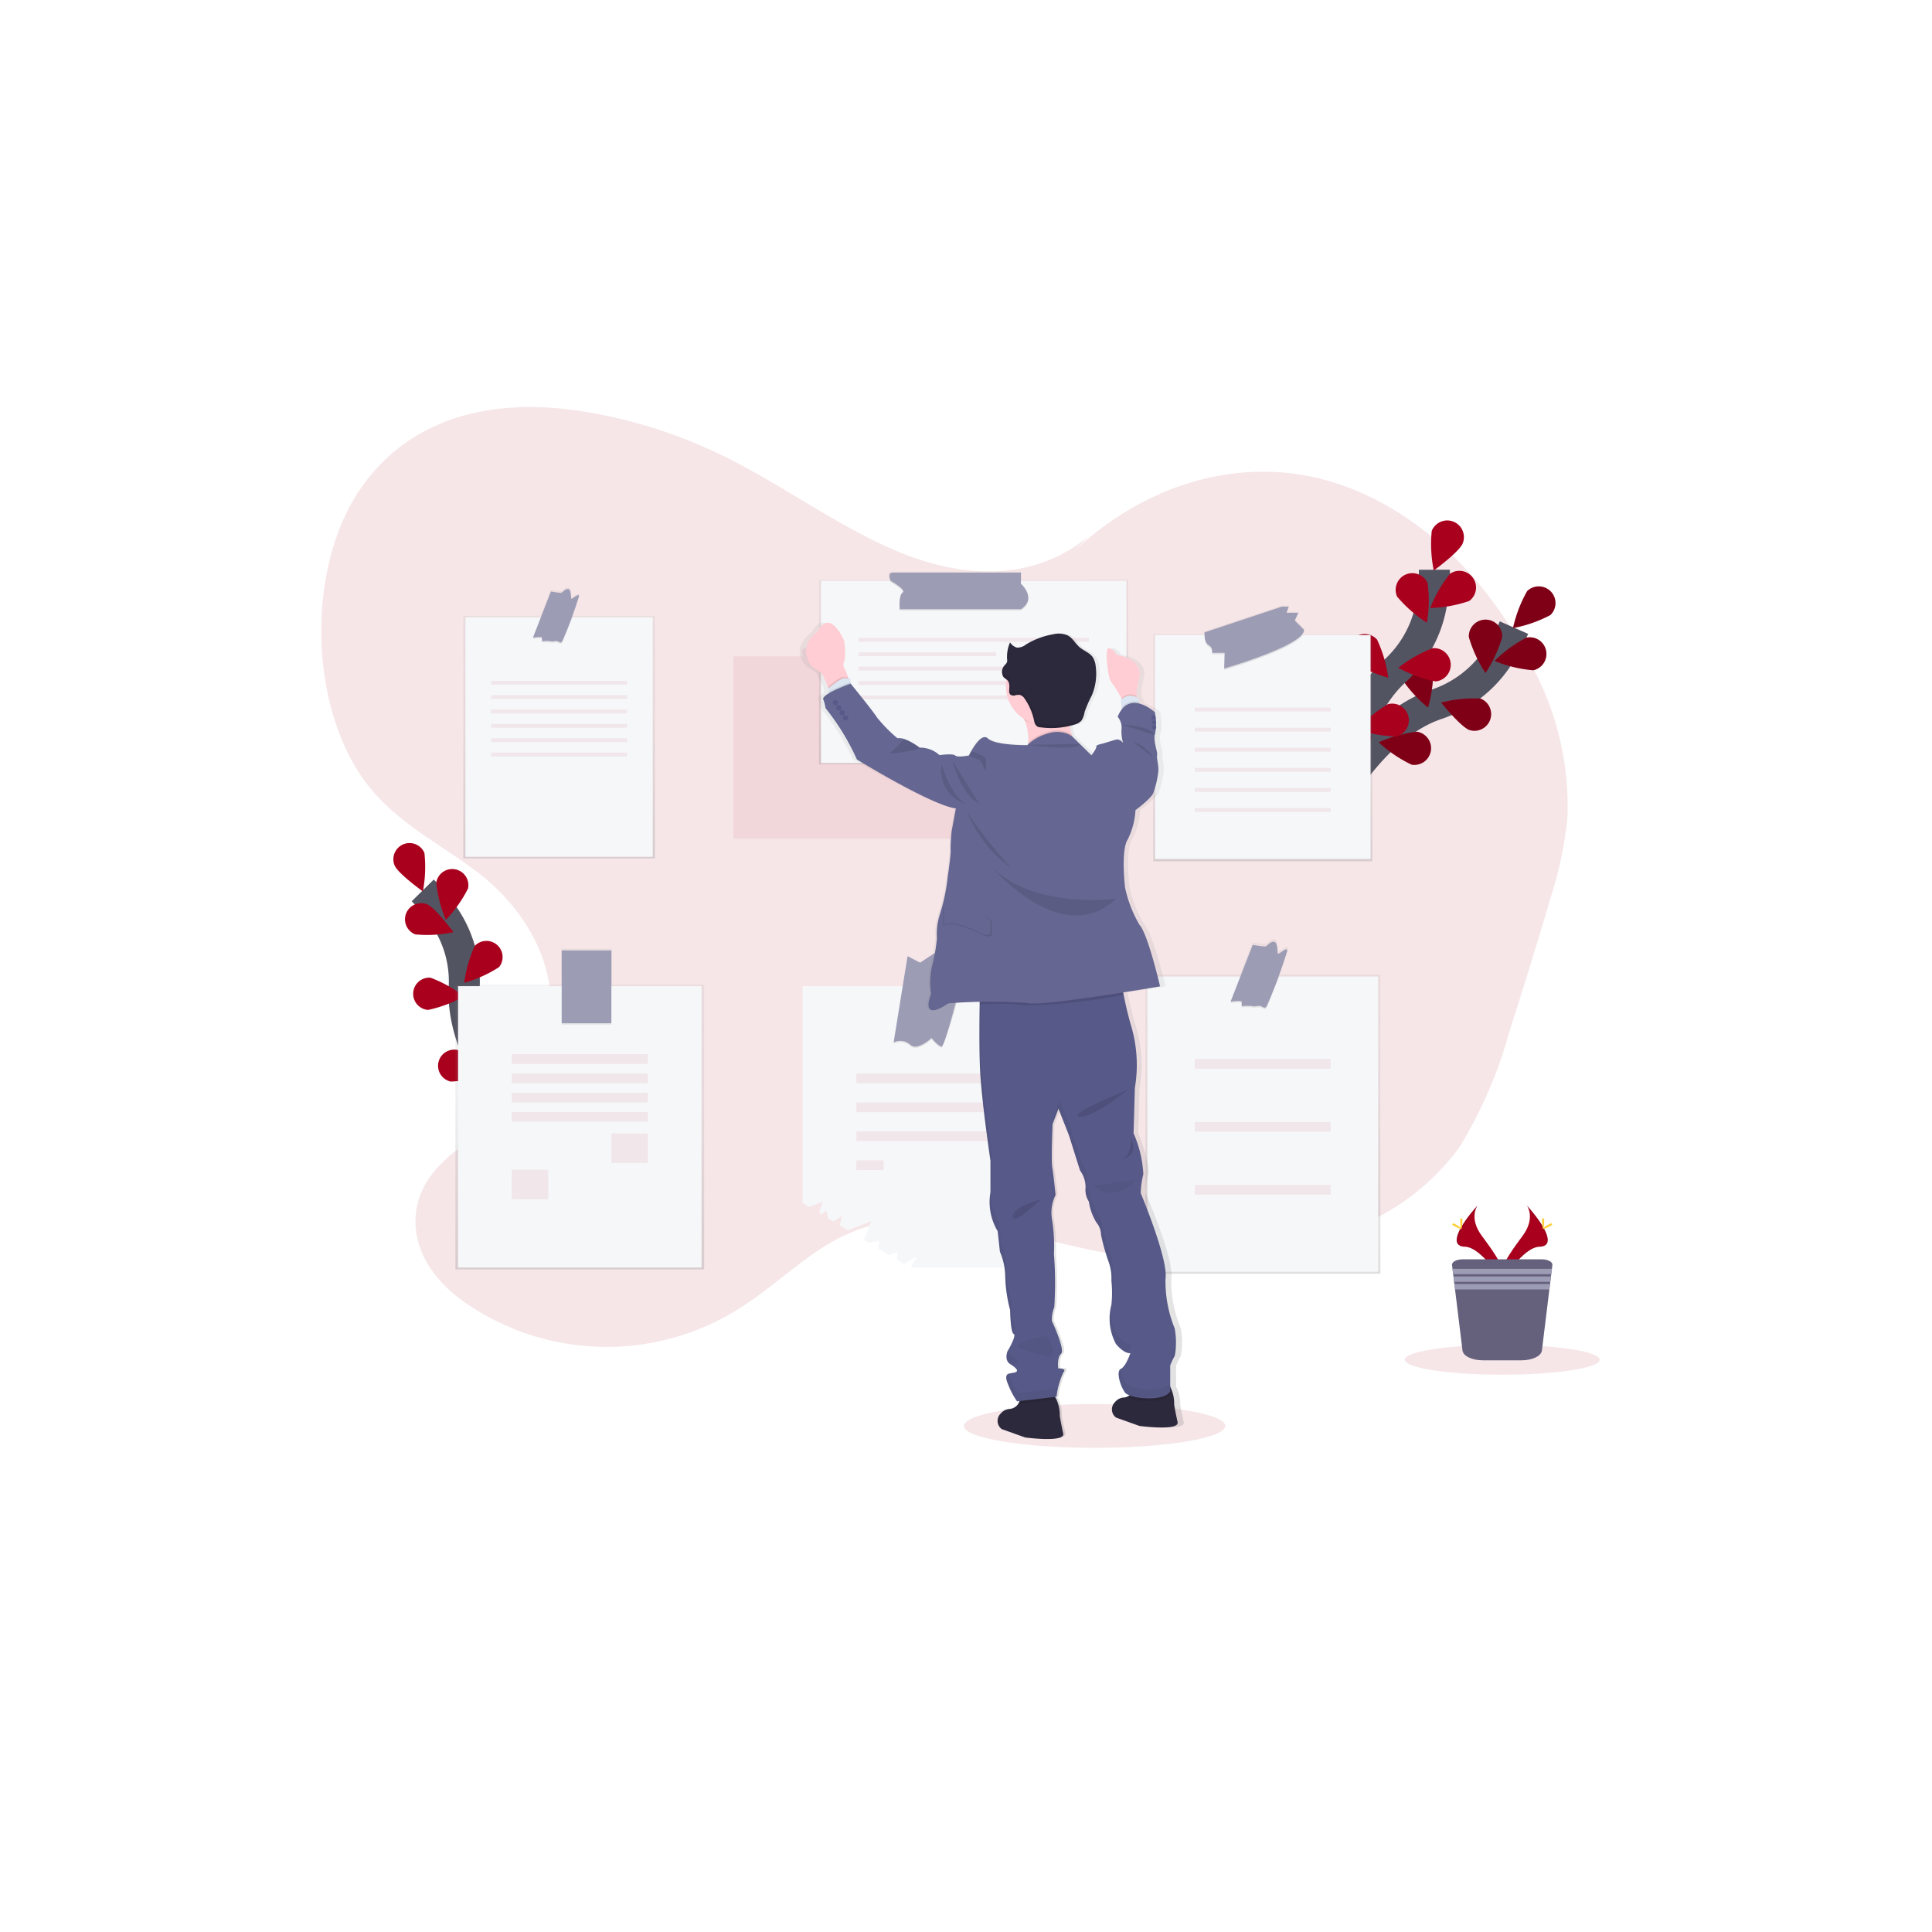<svg xmlns="http://www.w3.org/2000/svg" xmlns:xlink="http://www.w3.org/1999/xlink" viewBox="0 0 124.706 124.706">
  <defs>
    <style>
      .cls-1 {
        fill: #fff;
      }

      .cls-2, .cls-4, .cls-6 {
        fill: #a9001d;
      }

      .cls-2, .cls-25, .cls-8 {
        opacity: 0.1;
      }

      .cls-3 {
        opacity: 0.35;
      }

      .cls-4 {
        opacity: 0.2;
      }

      .cls-5 {
        fill: none;
        stroke: #535461;
        stroke-miterlimit: 10;
        stroke-width: 2px;
      }

      .cls-7 {
        opacity: 0.25;
      }

      .cls-9 {
        fill: #ffd037;
      }

      .cls-10 {
        fill: #65617d;
      }

      .cls-11 {
        fill: #9d9cb5;
      }

      .cls-12 {
        fill: url(#linear-gradient);
      }

      .cls-13 {
        fill: #f6f7f9;
      }

      .cls-14 {
        fill: url(#linear-gradient-3);
      }

      .cls-15 {
        fill: url(#linear-gradient-4);
      }

      .cls-16 {
        fill: url(#linear-gradient-6);
      }

      .cls-17 {
        fill: url(#linear-gradient-7);
      }

      .cls-18 {
        fill: #2d293d;
      }

      .cls-19 {
        fill: #575988;
      }

      .cls-20, .cls-21 {
        opacity: 0.05;
      }

      .cls-22 {
        fill: #ffcdd3;
      }

      .cls-23 {
        fill: #dce6f2;
      }

      .cls-24 {
        fill: #656691;
      }

      .cls-26 {
        filter: url(#Ellipse_4);
      }
    </style>
    <filter id="Ellipse_4" x="0" y="0" width="124.706" height="124.706" filterUnits="userSpaceOnUse">
      <feOffset dy="3" input="SourceAlpha"/>
      <feGaussianBlur stdDeviation="3" result="blur"/>
      <feFlood flood-opacity="0.161"/>
      <feComposite operator="in" in2="blur"/>
      <feComposite in="SourceGraphic"/>
    </filter>
    <linearGradient id="linear-gradient" x1="0.5" y1="1" x2="0.5" gradientUnits="objectBoundingBox">
      <stop offset="0" stop-color="gray" stop-opacity="0.251"/>
      <stop offset="0.54" stop-color="gray" stop-opacity="0.122"/>
      <stop offset="1" stop-color="gray" stop-opacity="0.102"/>
    </linearGradient>
    <linearGradient id="linear-gradient-3" x1="0.5" y1="1" x2="0.5" y2="0" xlink:href="#linear-gradient"/>
    <linearGradient id="linear-gradient-4" x1="0.5" y1="1" x2="0.5" y2="0" xlink:href="#linear-gradient"/>
    <linearGradient id="linear-gradient-6" x1="0.5" y1="1" x2="0.5" y2="0" xlink:href="#linear-gradient"/>
    <linearGradient id="linear-gradient-7" x1="0.5" y1="1" x2="0.5" y2="0" xlink:href="#linear-gradient"/>
  </defs>
  <g id="Group_132" data-name="Group 132" transform="translate(-584.656 -1680)">
    <g class="cls-26" transform="matrix(1, 0, 0, 1, 584.66, 1680)">
      <circle id="Ellipse_4-2" data-name="Ellipse 4" class="cls-1" cx="53.353" cy="53.353" r="53.353" transform="translate(9 6)"/>
    </g>
    <g id="undraw_taking_notes_tjaf" transform="translate(605.393 1706.274)">
      <ellipse id="Ellipse_66" data-name="Ellipse 66" class="cls-2" cx="8.434" cy="1.413" rx="8.434" ry="1.413" transform="translate(41.484 64.354)"/>
      <path id="Path_418" data-name="Path 418" class="cls-2" d="M126.436,33.919c-3.453,2.929-7.933,2.74-11.854,1.216s-7.534-4.238-11.357-6.166a31.887,31.887,0,0,0-9.978-3.151c-4.873-.676-10.317.147-13.713,4.883-3.782,5.273-3.491,14.784.6,19.628,2.081,2.462,4.8,3.671,7.181,5.594s4.575,5.115,4.373,8.826a10.552,10.552,0,0,1-4.619,7.729c-1.742,1.278-3.888,2.674-4.1,5.321-.2,2.562,1.6,4.569,3.324,5.711a16.021,16.021,0,0,0,18.14-.094c2-1.349,3.833-3.144,5.928-4.2,5.5-2.76,11.559.018,17.382,1.035a28.939,28.939,0,0,0,14.784-1.3,15.27,15.27,0,0,0,7.8-5.548,28.777,28.777,0,0,0,3.225-7.45q1.368-4.237,2.628-8.533a25.214,25.214,0,0,0,1.131-5.311,19.05,19.05,0,0,0-2.113-9.442c-3.212-6.685-8.628-11.382-14.491-12.575s-12.074,1.137-16.624,6.236" transform="translate(-76.872 -25.612)"/>
      <g id="Group_86" data-name="Group 86" class="cls-3" transform="translate(26.609 15.568)">
        <path id="Path_419" data-name="Path 419" class="cls-4" d="M427.145,223.525V223h-8.266c-.38,0-.148.528-.148.528H414.24v11.764h19.718V223.525Z" transform="translate(-414.24 -223)"/>
      </g>
      <path id="Path_420" data-name="Path 420" class="cls-5" d="M910.28,216.732s2.485-4.4,6.231-5.671a7.658,7.658,0,0,0,3.88-2.9,12.833,12.833,0,0,0,1.144-2.059" transform="translate(-844.548 -191.865)"/>
      <path id="Path_421" data-name="Path 421" class="cls-6" d="M1054.612,174.2a8.518,8.518,0,0,1-2.412.842,8.532,8.532,0,0,1,.913-2.387,1.076,1.076,0,1,1,1.5,1.544Z" transform="translate(-975.275 -160.775)"/>
      <path id="Path_422" data-name="Path 422" class="cls-6" d="M1039.543,216.108a8.522,8.522,0,0,1-2.483-.6,8.539,8.539,0,0,1,2.064-1.506,1.076,1.076,0,0,1,.419,2.111Z" transform="translate(-961.329 -199.12)"/>
      <path id="Path_423" data-name="Path 423" class="cls-6" d="M995.208,265.685c-.562-.194-1.838-1.775-1.838-1.775a8.514,8.514,0,0,1,2.542-.259,1.076,1.076,0,0,1-.7,2.033Z" transform="translate(-921.085 -244.833)"/>
      <path id="Path_424" data-name="Path 424" class="cls-6" d="M944.421,293.345a8.5,8.5,0,0,1-2.111-1.436,8.543,8.543,0,0,1,2.462-.685,1.076,1.076,0,1,1-.351,2.123Z" transform="translate(-874.052 -270.267)"/>
      <path id="Path_425" data-name="Path 425" class="cls-6" d="M1016.055,200.926a8.53,8.53,0,0,0,1.075,2.318,8.514,8.514,0,0,0,1.077-2.317,1.077,1.077,0,1,0-2.152,0Z" transform="translate(-941.981 -186.081)"/>
      <path id="Path_426" data-name="Path 426" class="cls-6" d="M960.094,230.654a8.553,8.553,0,0,0,1.719,1.893,8.535,8.535,0,0,0,.334-2.533,1.076,1.076,0,1,0-2.051.643Z" transform="translate(-890.375 -213.151)"/>
      <path id="Path_427" data-name="Path 427" class="cls-6" d="M911.429,272.6a8.517,8.517,0,0,0,1.375,2.154,8.536,8.536,0,0,0,.758-2.44,1.077,1.077,0,1,0-2.13.286Z" transform="translate(-845.591 -251.932)"/>
      <path id="Path_428" data-name="Path 428" class="cls-7" d="M1054.612,174.2a8.518,8.518,0,0,1-2.412.842,8.532,8.532,0,0,1,.913-2.387,1.076,1.076,0,1,1,1.5,1.544Z" transform="translate(-975.275 -160.775)"/>
      <path id="Path_429" data-name="Path 429" class="cls-7" d="M1039.543,216.108a8.522,8.522,0,0,1-2.483-.6,8.539,8.539,0,0,1,2.064-1.506,1.076,1.076,0,0,1,.419,2.111Z" transform="translate(-961.329 -199.12)"/>
      <path id="Path_430" data-name="Path 430" class="cls-7" d="M995.208,265.685c-.562-.194-1.838-1.775-1.838-1.775a8.514,8.514,0,0,1,2.542-.259,1.076,1.076,0,0,1-.7,2.033Z" transform="translate(-921.085 -244.833)"/>
      <path id="Path_431" data-name="Path 431" class="cls-7" d="M944.421,293.345a8.5,8.5,0,0,1-2.111-1.436,8.543,8.543,0,0,1,2.462-.685,1.076,1.076,0,1,1-.351,2.123Z" transform="translate(-874.052 -270.267)"/>
      <path id="Path_432" data-name="Path 432" class="cls-7" d="M1016.055,200.926a8.53,8.53,0,0,0,1.075,2.318,8.514,8.514,0,0,0,1.077-2.317,1.077,1.077,0,1,0-2.152,0Z" transform="translate(-941.981 -186.081)"/>
      <path id="Path_433" data-name="Path 433" class="cls-7" d="M960.094,230.654a8.553,8.553,0,0,0,1.719,1.893,8.535,8.535,0,0,0,.334-2.533,1.076,1.076,0,1,0-2.051.643Z" transform="translate(-890.375 -213.151)"/>
      <path id="Path_434" data-name="Path 434" class="cls-7" d="M911.429,272.6a8.517,8.517,0,0,0,1.375,2.154,8.536,8.536,0,0,0,.758-2.44,1.077,1.077,0,1,0-2.13.286Z" transform="translate(-845.591 -251.932)"/>
      <path id="Path_435" data-name="Path 435" class="cls-5" d="M912.1,173.02s.487-5.032,3.391-7.708a7.65,7.65,0,0,0,2.37-4.225,12.83,12.83,0,0,0,.212-2.346" transform="translate(-846.225 -148.24)"/>
      <path id="Path_436" data-name="Path 436" class="cls-6" d="M986.829,119.933c-.222.552-1.865,1.748-1.865,1.748a8.535,8.535,0,0,1-.132-2.554,1.076,1.076,0,0,1,2,.8Z" transform="translate(-913.154 -111.13)"/>
      <path id="Path_437" data-name="Path 437" class="cls-6" d="M986.944,161.519a8.515,8.515,0,0,1-2.515.453,8.484,8.484,0,0,1,1.276-2.213,1.076,1.076,0,0,1,1.238,1.76Z" transform="translate(-912.85 -148.999)"/>
      <path id="Path_438" data-name="Path 438" class="cls-6" d="M960.709,225.06a8.527,8.527,0,0,1-2.4-.878,8.523,8.523,0,0,1,2.219-1.267,1.076,1.076,0,1,1,.18,2.145Z" transform="translate(-888.79 -207.35)"/>
      <path id="Path_439" data-name="Path 439" class="cls-6" d="M927.3,270.487a8.51,8.51,0,0,1-2.514-.46,8.55,8.55,0,0,1,1.972-1.623,1.076,1.076,0,1,1,.54,2.083Z" transform="translate(-857.914 -249.223)"/>
      <path id="Path_440" data-name="Path 440" class="cls-6" d="M956.2,163.065a8.522,8.522,0,0,0,1.922,1.683,8.53,8.53,0,0,0,.046-2.555,1.077,1.077,0,1,0-1.972.868Z" transform="translate(-886.755 -150.828)"/>
      <path id="Path_441" data-name="Path 441" class="cls-6" d="M917.347,213.136a8.562,8.562,0,0,0,2.338,1.032,8.54,8.54,0,0,0-.721-2.452,1.076,1.076,0,1,0-1.617,1.42Z" transform="translate(-850.812 -196.7)"/>
      <path id="Path_442" data-name="Path 442" class="cls-6" d="M889.878,271.408a8.613,8.613,0,0,0,2.13,1.412,8.382,8.382,0,0,0-.3-2.538,1.077,1.077,0,1,0-1.835,1.126Z" transform="translate(-825.608 -250.511)"/>
      <path id="Path_443" data-name="Path 443" class="cls-5" d="M165.476,435.126s-3.076-3.812-2.883-7.637a7.425,7.425,0,0,0-1.227-4.532,12.479,12.479,0,0,0-1.446-1.767" transform="translate(-153.37 -389.99)"/>
      <path id="Path_444" data-name="Path 444" class="cls-6" d="M137.875,383.108a8.271,8.271,0,0,1-.1,2.475s-1.6-1.144-1.824-1.676a1.043,1.043,0,1,1,1.927-.8Z" transform="translate(-131.217 -354.32)"/>
      <path id="Path_445" data-name="Path 445" class="cls-6" d="M172.924,405.244a8.262,8.262,0,0,1-1.432,2.02,8.183,8.183,0,0,1-.619-2.4,1.043,1.043,0,1,1,2.051.378Z" transform="translate(-163.45 -374.168)"/>
      <path id="Path_446" data-name="Path 446" class="cls-6" d="M196.186,464.1a8.254,8.254,0,0,1-2.257,1.021,8.261,8.261,0,0,1,.676-2.383,1.043,1.043,0,0,1,1.577,1.361Z" transform="translate(-184.697 -427.958)"/>
      <path id="Path_447" data-name="Path 447" class="cls-6" d="M206.977,518.348a8.262,8.262,0,0,1-2.051,1.388,8.237,8.237,0,0,1,.263-2.462,1.043,1.043,0,1,1,1.787,1.074Z" transform="translate(-194.825 -478.03)"/>
      <path id="Path_448" data-name="Path 448" class="cls-6" d="M146.314,433.79a8.278,8.278,0,0,0,2.473-.14s-1.167-1.585-1.7-1.8a1.043,1.043,0,0,0-.771,1.939Z" transform="translate(-140.254 -399.752)"/>
      <path id="Path_449" data-name="Path 449" class="cls-6" d="M153.024,494.674a8.272,8.272,0,0,0,2.317-.873,8.265,8.265,0,0,0-2.163-1.207,1.043,1.043,0,0,0-.158,2.08Z" transform="translate(-146.127 -455.76)"/>
      <path id="Path_450" data-name="Path 450" class="cls-6" d="M173.641,553.658a8.231,8.231,0,0,0,2.432-.473,8.235,8.235,0,0,0-1.928-1.548,1.043,1.043,0,1,0-.5,2.024Z" transform="translate(-165.28 -510.12)"/>
      <path id="Path_451" data-name="Path 451" class="cls-6" d="M1044.166,679s.6.789-.278,1.972-1.6,2.191-1.312,2.932c0,0,1.327-2.208,2.407-2.238S1045.355,680.327,1044.166,679Z" transform="translate(-966.35 -627.467)"/>
      <path id="Path_452" data-name="Path 452" class="cls-8" d="M1044.562,679a.976.976,0,0,1,.123.247c1.054,1.238,1.615,2.394.6,2.423-.947.027-2.076,1.714-2.347,2.14a.925.925,0,0,0,.032.1s1.327-2.208,2.407-2.238S1045.75,680.327,1044.562,679Z" transform="translate(-966.745 -627.467)"/>
      <path id="Path_453" data-name="Path 453" class="cls-9" d="M1076.069,689.641c0,.278-.031.5-.069.5s-.069-.224-.069-.5.039-.146.079-.146S1076.069,689.364,1076.069,689.641Z" transform="translate(-997.133 -637.106)"/>
      <path id="Path_454" data-name="Path 454" class="cls-9" d="M1077.009,693.69c-.243.133-.455.212-.473.179s.164-.169.407-.3.147-.036.166,0S1077.252,693.558,1077.009,693.69Z" transform="translate(-997.69 -640.823)"/>
      <path id="Path_455" data-name="Path 455" class="cls-6" d="M1007.428,679s-.6.789.278,1.972,1.605,2.191,1.312,2.932c0,0-1.327-2.208-2.407-2.238S1006.239,680.327,1007.428,679Z" transform="translate(-932.79 -627.467)"/>
      <path id="Path_456" data-name="Path 456" class="cls-8" d="M1007.428,679a.953.953,0,0,0-.123.247c-1.054,1.238-1.615,2.394-.6,2.423.946.027,2.076,1.714,2.347,2.14-.009.032-.02.065-.032.1,0,0-1.327-2.208-2.407-2.238S1006.239,680.327,1007.428,679Z" transform="translate(-932.79 -627.467)"/>
      <path id="Path_457" data-name="Path 457" class="cls-9" d="M1009,689.641c0,.278.032.5.069.5s.069-.224.069-.5-.039-.146-.079-.146S1009,689.364,1009,689.641Z" transform="translate(-935.482 -637.106)"/>
      <path id="Path_458" data-name="Path 458" class="cls-9" d="M1002.414,693.69c.244.133.456.212.473.179s-.164-.169-.407-.3-.147-.036-.166,0S1002.171,693.558,1002.414,693.69Z" transform="translate(-929.279 -640.823)"/>
      <ellipse id="Ellipse_67" data-name="Ellipse 67" class="cls-2" cx="6.292" cy="0.965" rx="6.292" ry="0.965" transform="translate(69.935 60.529)"/>
      <path id="Path_459" data-name="Path 459" class="cls-10" d="M1008.743,723.478l-.03.245-.043.347-.017.145-.042.347-.019.145-.042.347-.482,3.944c-.043.353-.618.631-1.313.631h-2.5c-.695,0-1.27-.274-1.313-.631l-.482-3.944-.043-.347-.017-.145-.043-.347-.018-.145-.042-.347-.031-.245c-.024-.2.288-.368.681-.368h5.117C1008.456,723.11,1008.767,723.278,1008.743,723.478Z" transform="translate(-929.278 -668.098)"/>
      <path id="Path_460" data-name="Path 460" class="cls-11" d="M932.217,705.27l-.043.347h-6.333l-.042-.347Z" transform="translate(-852.782 -649.645)"/>
      <path id="Path_461" data-name="Path 461" class="cls-11" d="M932.848,711.51l-.043.347h-6.212l-.043-.347Z" transform="translate(-853.473 -655.393)"/>
      <path id="Path_462" data-name="Path 462" class="cls-11" d="M933.5,717.75l-.042.346h-6.092l-.043-.346Z" transform="translate(-854.182 -661.141)"/>
      <path id="Path_463" data-name="Path 463" class="cls-12" d="M767.518,189.923h-.066a.485.485,0,0,0,.149-.342l-.6-.6.229-.513h-.771l.143-.4h-.457l-5.052,1.683a1.4,1.4,0,0,0,0,.17H757.84v14.658h14.131V189.923Z" transform="translate(-704.131 -175.257)"/>
      <rect id="Rectangle_826" data-name="Rectangle 826" class="cls-13" width="13.918" height="14.452" transform="translate(53.813 14.718)"/>
      <path id="Path_464" data-name="Path 464" class="cls-8" d="M806.1,212.22c-.659.971-5.064,2.249-5.064,2.249l.028-1.012h-.815a.461.461,0,0,0-.226-.506c-.237-.13-.26-.552-.256-.731Z" transform="translate(-742.751 -197.502)"/>
      <path id="Path_465" data-name="Path 465" class="cls-11" d="M804.748,189l-4.976,1.656s-.057.647.252.815a.463.463,0,0,1,.226.506h.815l-.028,1.012s5.229-1.518,5.145-2.5l-.59-.591.225-.506h-.76L805.2,189Z" transform="translate(-742.753 -176.113)"/>
      <g id="Group_87" data-name="Group 87" class="cls-3" transform="translate(56.386 19.403)">
        <rect id="Rectangle_827" data-name="Rectangle 827" class="cls-4" width="8.772" height="0.246"/>
      </g>
      <g id="Group_88" data-name="Group 88" class="cls-3" transform="translate(56.386 20.7)">
        <rect id="Rectangle_828" data-name="Rectangle 828" class="cls-4" width="8.772" height="0.246"/>
      </g>
      <g id="Group_89" data-name="Group 89" class="cls-3" transform="translate(56.386 21.997)">
        <rect id="Rectangle_829" data-name="Rectangle 829" class="cls-4" width="8.772" height="0.246"/>
      </g>
      <g id="Group_90" data-name="Group 90" class="cls-3" transform="translate(56.386 23.294)">
        <rect id="Rectangle_830" data-name="Rectangle 830" class="cls-4" width="8.772" height="0.246"/>
      </g>
      <g id="Group_91" data-name="Group 91" class="cls-3" transform="translate(56.386 24.59)">
        <rect id="Rectangle_831" data-name="Rectangle 831" class="cls-4" width="8.772" height="0.246"/>
      </g>
      <g id="Group_92" data-name="Group 92" class="cls-3" transform="translate(56.386 25.888)">
        <rect id="Rectangle_832" data-name="Rectangle 832" class="cls-4" width="8.772" height="0.246"/>
      </g>
      <path id="Path_466" data-name="Path 466" class="cls-12" d="M200.164,174.928h-.033a8.262,8.262,0,0,0,.469-1.381c-.022-.237-.5.278-.518.149s0-.616-.215-.616-.345.253-.473.253-.648-.085-.648-.085l-.662,1.68H193.1v15.655h12.37V174.928Z" transform="translate(-183.933 -161.449)"/>
      <rect id="Rectangle_833" data-name="Rectangle 833" class="cls-13" width="12.09" height="15.463" transform="translate(9.306 13.566)"/>
      <path id="Path_467" data-name="Path 467" class="cls-8" d="M252.668,197.61c-.255.662-.542,1.359-.607,1.525-.127.316-.211.147-.359.106s-.337.042-.421,0a2.655,2.655,0,0,0-.58,0,1.627,1.627,0,0,0,0-.233c-.011-.084-.581,0-.581,0l.543-1.4Z" transform="translate(-236.456 -184.044)"/>
      <path id="Path_468" data-name="Path 468" class="cls-11" d="M251.28,174.646l-1.16,2.973s.569-.084.58,0a1.508,1.508,0,0,1,0,.232,2.613,2.613,0,0,1,.58,0c.084.043.274-.043.421,0s.232.211.359-.106a27.072,27.072,0,0,0,1.033-2.8c-.021-.232-.485.274-.506.147s0-.608-.211-.608-.338.25-.464.25S251.28,174.646,251.28,174.646Z" transform="translate(-236.456 -162.739)"/>
      <g id="Group_93" data-name="Group 93" class="cls-3" transform="translate(10.965 17.67)">
        <rect id="Rectangle_834" data-name="Rectangle 834" class="cls-4" width="8.772" height="0.246"/>
      </g>
      <g id="Group_94" data-name="Group 94" class="cls-3" transform="translate(10.965 18.598)">
        <rect id="Rectangle_835" data-name="Rectangle 835" class="cls-4" width="8.772" height="0.246"/>
      </g>
      <g id="Group_95" data-name="Group 95" class="cls-3" transform="translate(10.965 19.526)">
        <rect id="Rectangle_836" data-name="Rectangle 836" class="cls-4" width="8.772" height="0.246"/>
      </g>
      <g id="Group_96" data-name="Group 96" class="cls-3" transform="translate(10.965 20.454)">
        <rect id="Rectangle_837" data-name="Rectangle 837" class="cls-4" width="8.772" height="0.246"/>
      </g>
      <g id="Group_97" data-name="Group 97" class="cls-3" transform="translate(10.965 21.382)">
        <rect id="Rectangle_838" data-name="Rectangle 838" class="cls-4" width="8.772" height="0.246"/>
      </g>
      <g id="Group_98" data-name="Group 98" class="cls-3" transform="translate(10.965 22.309)">
        <rect id="Rectangle_839" data-name="Rectangle 839" class="cls-4" width="8.772" height="0.246"/>
      </g>
      <path id="Path_469" data-name="Path 469" class="cls-14" d="M760.072,463.379h-.033a10.188,10.188,0,0,0,.575-1.7c-.026-.289-.608.342-.631.185s0-.76-.264-.76-.423.315-.581.315-.793-.106-.793-.106l-.816,2.07H751.42v19.315h15.161V463.379Z" transform="translate(-698.218 -426.753)"/>
      <rect id="Rectangle_840" data-name="Rectangle 840" class="cls-13" width="14.897" height="19.055" transform="translate(53.324 36.761)"/>
      <path id="Path_470" data-name="Path 470" class="cls-8" d="M824.181,491.7c-.311.809-.659,1.656-.741,1.86-.158.39-.26.181-.442.13s-.416.051-.52,0a3.289,3.289,0,0,0-.714,0,2.038,2.038,0,0,0,0-.286c-.013-.1-.715,0-.715,0l.665-1.7Z" transform="translate(-762.356 -454.939)"/>
      <path id="Path_471" data-name="Path 471" class="cls-11" d="M822.479,463.394l-1.429,3.664s.7-.1.715,0a2.008,2.008,0,0,1,0,.286,3.286,3.286,0,0,1,.715,0c.1.051.338-.051.52,0s.286.26.442-.129a33.508,33.508,0,0,0,1.273-3.456c-.026-.286-.6.338-.624.182s0-.75-.259-.75-.416.308-.572.308S822.479,463.394,822.479,463.394Z" transform="translate(-762.356 -428.678)"/>
      <g id="Group_99" data-name="Group 99" class="cls-3" transform="translate(56.386 42.085)">
        <rect id="Rectangle_841" data-name="Rectangle 841" class="cls-4" width="8.772" height="0.625"/>
      </g>
      <g id="Group_100" data-name="Group 100" class="cls-3" transform="translate(56.386 46.148)">
        <rect id="Rectangle_842" data-name="Rectangle 842" class="cls-4" width="8.772" height="0.625"/>
      </g>
      <g id="Group_101" data-name="Group 101" class="cls-3" transform="translate(56.386 50.211)">
        <rect id="Rectangle_843" data-name="Rectangle 843" class="cls-4" width="8.772" height="0.625"/>
      </g>
      <path id="Path_472" data-name="Path 472" class="cls-15" d="M119.9,445.522V443.19h-3.274v2.332H109.79V463.9h16.056V445.522Z" transform="translate(-101.131 -408.235)"/>
      <rect id="Rectangle_844" data-name="Rectangle 844" class="cls-13" width="15.717" height="18.162" transform="translate(8.829 37.38)"/>
      <rect id="Rectangle_845" data-name="Rectangle 845" class="cls-8" width="3.205" height="2.474" transform="translate(15.52 37.38)"/>
      <rect id="Rectangle_846" data-name="Rectangle 846" class="cls-11" width="3.205" height="4.695" transform="translate(15.52 35.074)"/>
      <g id="Group_102" data-name="Group 102" class="cls-3" transform="translate(12.301 41.773)">
        <rect id="Rectangle_847" data-name="Rectangle 847" class="cls-4" width="8.772" height="0.625"/>
      </g>
      <g id="Group_103" data-name="Group 103" class="cls-3" transform="translate(12.301 43.017)">
        <rect id="Rectangle_848" data-name="Rectangle 848" class="cls-4" width="8.772" height="0.625"/>
      </g>
      <g id="Group_104" data-name="Group 104" class="cls-3" transform="translate(12.301 44.261)">
        <rect id="Rectangle_849" data-name="Rectangle 849" class="cls-4" width="8.772" height="0.625"/>
      </g>
      <g id="Group_105" data-name="Group 105" class="cls-3" transform="translate(12.301 45.505)">
        <rect id="Rectangle_850" data-name="Rectangle 850" class="cls-4" width="8.772" height="0.625"/>
      </g>
      <g id="Group_106" data-name="Group 106" class="cls-3" transform="translate(18.725 46.89)">
        <rect id="Rectangle_851" data-name="Rectangle 851" class="cls-4" width="2.348" height="1.898"/>
      </g>
      <g id="Group_107" data-name="Group 107" class="cls-3" transform="translate(12.301 49.237)">
        <rect id="Rectangle_852" data-name="Rectangle 852" class="cls-4" width="2.348" height="1.898"/>
      </g>
      <path id="Path_473" data-name="Path 473" class="cls-15" d="M479.473,472.822h-.022c.256-1,.448-1.8.448-1.8l-1.09.513s-.774-1.025-1.06-.854-.915.6-.915.6l-.834-.427-.319,1.966h-6.59V487.01l.424.253c.349-.125.924-.338.924-.338l-.264.734.178.106.3-.272.111.52.357.214.564-.359-.158.6.529.316,1.539-.578-.464,1.221.305.183.7-.122s-.032.244-.051.508l.7.418c.286-.111.556-.221.556-.221s-.028.267-.04.528l.469.281c.37-.216.841-.51.841-.51l-.394.734h8.9V472.822Z" transform="translate(-438.155 -435.564)"/>
      <path id="Path_474" data-name="Path 474" class="cls-13" d="M486.516,499.55v18.162h-8.733l.39-.723s-.461.29-.824.5l-.459-.278c.013-.258.04-.521.04-.521s-.265.108-.546.218l-.685-.412c.02-.26.05-.5.05-.5l-.682.121-.3-.181.454-1.205-1.509.571-.52-.316.151-.6-.552.354-.35-.21-.109-.513-.295.27-.175-.1.259-.723s-.564.21-.907.334l-.415-.249v-14Z" transform="translate(-439.731 -462.17)"/>
      <g id="Group_108" data-name="Group 108" class="cls-3" transform="translate(34.541 43.017)">
        <rect id="Rectangle_853" data-name="Rectangle 853" class="cls-4" width="8.772" height="0.625"/>
      </g>
      <g id="Group_109" data-name="Group 109" class="cls-3" transform="translate(34.541 44.887)">
        <rect id="Rectangle_854" data-name="Rectangle 854" class="cls-4" width="8.772" height="0.625"/>
      </g>
      <g id="Group_110" data-name="Group 110" class="cls-3" transform="translate(34.541 46.756)">
        <rect id="Rectangle_855" data-name="Rectangle 855" class="cls-4" width="8.772" height="0.625"/>
      </g>
      <g id="Group_111" data-name="Group 111" class="cls-3" transform="translate(34.541 48.626)">
        <rect id="Rectangle_856" data-name="Rectangle 856" class="cls-4" width="1.757" height="0.625"/>
      </g>
      <path id="Path_475" data-name="Path 475" class="cls-8" d="M549.6,499.541a20.917,20.917,0,0,1-1.213,3.981c-.252-.069-.647-.552-.647-.552s-.928.871-1.377.422a.969.969,0,0,0-1.069-.141l.6-3.711Z" transform="translate(-508.345 -462.161)"/>
      <path id="Path_476" data-name="Path 476" class="cls-11" d="M546.19,472.807l-.9,5.567a.966.966,0,0,1,1.068.141c.45.45,1.378-.424,1.378-.424s.394.483.647.552,1.631-5.668,1.631-5.668l-1.069.506s-.759-1.013-1.04-.844-.9.591-.9.591Z" transform="translate(-508.346 -437.364)"/>
      <path id="Path_477" data-name="Path 477" class="cls-16" d="M497.3,160.824v-.534h-8.37c-.384,0-.149.534-.149.534H484.23v11.9h19.962V160.819Z" transform="translate(-452.101 -149.668)"/>
      <rect id="Rectangle_857" data-name="Rectangle 857" class="cls-13" width="19.716" height="11.767" transform="translate(32.255 11.213)"/>
      <path id="Path_478" data-name="Path 478" class="cls-8" d="M550.835,169.7h-7.823s-.084-.907.19-1.075-.781-.76-.781-.76a.849.849,0,0,1-.031-.084h8.445v.274S551.91,169,550.835,169.7Z" transform="translate(-505.674 -156.567)"/>
      <path id="Path_479" data-name="Path 479" class="cls-11" d="M542.108,161.1h8.266v.717s1.076.946,0,1.644h-7.823s-.084-.907.19-1.075-.781-.76-.781-.76S541.729,161.1,542.108,161.1Z" transform="translate(-505.214 -150.414)"/>
      <g id="Group_112" data-name="Group 112" class="cls-3" transform="translate(34.677 14.903)">
        <rect id="Rectangle_858" data-name="Rectangle 858" class="cls-4" width="14.873" height="0.246"/>
      </g>
      <g id="Group_113" data-name="Group 113" class="cls-3" transform="translate(34.677 15.831)">
        <rect id="Rectangle_859" data-name="Rectangle 859" class="cls-4" width="8.885" height="0.246"/>
      </g>
      <g id="Group_114" data-name="Group 114" class="cls-3" transform="translate(34.677 16.759)">
        <rect id="Rectangle_860" data-name="Rectangle 860" class="cls-4" width="14.873" height="0.246"/>
      </g>
      <g id="Group_115" data-name="Group 115" class="cls-3" transform="translate(34.677 17.687)">
        <rect id="Rectangle_861" data-name="Rectangle 861" class="cls-4" width="14.873" height="0.246"/>
      </g>
      <g id="Group_116" data-name="Group 116" class="cls-3" transform="translate(34.677 18.614)">
        <rect id="Rectangle_862" data-name="Rectangle 862" class="cls-4" width="14.873" height="0.246"/>
      </g>
      <path id="Path_480" data-name="Path 480" class="cls-17" d="M493.108,253.8c-.141-.6-.228-1.128-.228-1.128a2.325,2.325,0,0,0-.261-1.144v-.163h0v-1.208a4.072,4.072,0,0,1,.3-.631,4.723,4.723,0,0,0,0-1.771,7.815,7.815,0,0,1-.61-3.205c.2-1.244-1.656-5.525-1.656-5.525a5.431,5.431,0,0,1,.174-1.223.973.973,0,0,0,.024-.256v-.021a9.5,9.5,0,0,0-.676-2.358l.087-2.932a8.616,8.616,0,0,0-.261-4.048c-.237-.81-.387-1.458-.483-1.958q-.017-.085-.031-.163c1.391-.212,2.452-.389,2.452-.389s-.807-3.376-1.351-3.966a7.788,7.788,0,0,1-.98-2.445s-.284-2.383.174-3.076a4.613,4.613,0,0,0,.522-1.9s1.046-.759,1.177-1.1a5.575,5.575,0,0,0,.349-1.5c0-.4-.131-.76-.087-.97s-.305-1.012-.131-1.392a1.024,1.024,0,0,0,.069-.366.042.042,0,0,0,0-.011v0a5.159,5.159,0,0,0-.092-.99,2.788,2.788,0,0,0-1.034-.552l-.023-.091-.059-.237a1.1,1.1,0,0,0-.1-.062v-.086l-.009-.342.164-.771c.321-1.341-1.465-1.539-1.465-1.539a.935.935,0,0,0-.506-.446c-.36-.127-.06,2.014.108,2.151a7.986,7.986,0,0,1,.705,1.1h0l.031.054a.741.741,0,0,0-.079.086l.068.465.01.071a1.932,1.932,0,0,0-.285.487,1.036,1.036,0,0,1,.262.759,2.318,2.318,0,0,0,.108.928c-.02-.022-.249-.271-.479-.211s-.868.253-.868.253-.48.084-.435.19-.327.569-.327.569l-1.288-1.221c-.013-.036-.025-.073-.037-.11a2.977,2.977,0,0,1-.112-.535,2.935,2.935,0,0,0,.412-.131.888.888,0,0,0,.357-.228,1.374,1.374,0,0,0,.207-.552,7.779,7.779,0,0,1,.478-1.066,3.471,3.471,0,0,0,.257-1.914,1.257,1.257,0,0,0-.2-.56c-.21-.289-.592-.407-.868-.638s-.456-.583-.779-.756a1.54,1.54,0,0,0-.977-.084,5.262,5.262,0,0,0-1.826.664.951.951,0,0,1-.611.2.81.81,0,0,1-.439-.323.157.157,0,0,1,.006-.018l-.014-.017a2.273,2.273,0,0,0-.2.964,1.357,1.357,0,0,0,.006.158v.054a.267.267,0,0,1,0,.044h0a.247.247,0,0,1-.009.068.5.5,0,0,1-.121.174.953.953,0,0,0-.1.143c.006-.017.011-.035.017-.052a.762.762,0,0,0-.133.405.406.406,0,0,0,.1.291,1.362,1.362,0,0,0,.21.169,2.457,2.457,0,0,0,1.175,2.554c.015.036.029.073.044.11a3.148,3.148,0,0,1,.237,1.4c0,.035-.009.069-.016.1-.017.017-.032.035-.047.054h0s-2.13.021-2.627-.433-1.262,1.1-1.262,1.1-.763.148-.915,0-1.046-.021-1.046-.021a1.921,1.921,0,0,0-1.329-.485,3.936,3.936,0,0,0-.976-.543h0l-.024-.009h0a1.1,1.1,0,0,0-.48-.061,9.955,9.955,0,0,1-1.35-1.328c-.3-.461-1.758-2.185-1.764-2.193l-.006-.079-.017-.251a.914.914,0,0,1-.13.011l-.029-.087a4.719,4.719,0,0,0-.309-.71s0-.315.092-.394a5.418,5.418,0,0,0-.038-1.239s-.943-2.2-1.786-.558c0,0-1.6,1.064-.256,2.3,0,0,.534.259.61.465.05.133.231.5.353.752l.054.11-.015.013.02.207.008.079c-.252.144-.424.285-.382.394a2.337,2.337,0,0,1,.152.569,15.154,15.154,0,0,1,2.092,3.313s4.969,2.952,6.6,3.164l-.283,1.476a11.847,11.847,0,0,0-.065,1.2c.022.316-.2,1.751-.2,1.751a11.66,11.66,0,0,1-.523,2.4,4.041,4.041,0,0,0-.2,1.561,10.656,10.656,0,0,1-.327,1.793,4.621,4.621,0,0,0-.065,1.792s-.828,1.9,1.155.612c0,0,.973-.061,2.094-.1v.111c0,.144,0,.3-.006.465-.015,1.087-.021,2.585.028,3.718.087,2,.7,5.968.7,5.968v1.991a2.694,2.694,0,0,0-.058.569,3.707,3.707,0,0,0,.537,1.994l.135,1.315a5.2,5.2,0,0,1,.365,1.4.76.76,0,0,1-.016.127.914.914,0,0,0-.017.2,11.429,11.429,0,0,0,.343,2.046s.022,1.455.237,1.54c.186.072-.248.838-.379,1.058a.258.258,0,0,0-.008-.042c-.017.028-.027.044-.027.044a1.029,1.029,0,0,0-.068.368.529.529,0,0,0,.241.512c.414.253.637.464.286.552a3.832,3.832,0,0,0-.384.079l-.018-.049a.237.237,0,0,0-.144.255,1.079,1.079,0,0,0,.13.494,5.3,5.3,0,0,0,.59,1.076l.167-.019a.908.908,0,0,1-.1.18.7.7,0,0,1-.247.218.743.743,0,0,1-.3.1.843.843,0,0,0-.618.3.64.64,0,0,0,.079,1l1.558.538s2.682.348,2.537-.253-.228-1.128-.228-1.128a2.382,2.382,0,0,0-.218-1.066,1.28,1.28,0,0,0-.095-.158l.095-.011a4.875,4.875,0,0,1,.457-1.577c.06-.058.073-.1.059-.137.028-.073-.041-.115-.129-.139l-.019.052a1.269,1.269,0,0,0-.26-.029s-.088-.7.2-.946a.265.265,0,0,0,.055-.207,1.119,1.119,0,0,0-.029-.283s-.006.011-.01.016a10.274,10.274,0,0,0-.625-1.635,2,2,0,0,1,.152-.885,22.366,22.366,0,0,0-.021-3.438,10.407,10.407,0,0,0-.131-2.256,2.537,2.537,0,0,1,.237-1.561.32.32,0,0,0,0-.046l.005-.011s-.009-.095-.025-.242a.1.1,0,0,0-.005.014c-.043-.407-.127-1.145-.188-1.487-.088-.485.021-2.8.021-2.8l.394-.991.7,1.708.741,2.278a1.945,1.945,0,0,1,.375.969.361.361,0,0,1,0,.071,1.269,1.269,0,0,0-.009.152,1.353,1.353,0,0,0,.226.812,3.535,3.535,0,0,0,.5,1.349,1.214,1.214,0,0,1,.3.8,13.529,13.529,0,0,0,.545,1.835,2.673,2.673,0,0,1,.153,1.061h0v.057s.051.558.05,1.025a1.619,1.619,0,0,1-.006.166v-.012a1.685,1.685,0,0,1-.045.379.162.162,0,0,0-.006.021.331.331,0,0,1,.006-.079,4,4,0,0,0-.109.972A2.521,2.521,0,0,0,489,248.77c.588.675.959.591.959.591s-.284.843-.631,1.012a.224.224,0,0,0-.037.024.36.36,0,0,0-.009-.049.41.41,0,0,0-.1.315,2.246,2.246,0,0,0,.431,1.25.7.7,0,0,0,.294.172q-.027.018-.055.034a1.039,1.039,0,0,1-.12.056.573.573,0,0,1-.177.047.835.835,0,0,0-.619.3.64.64,0,0,0,.079,1l1.559.538S493.25,254.4,493.108,253.8Z" transform="translate(-437.439 -188.286)"/>
      <path id="Path_481" data-name="Path 481" class="cls-18" d="M632.138,834.364l-1.508-.538a.654.654,0,0,1-.073-1,.805.805,0,0,1,.6-.3.706.706,0,0,0,.288-.1.685.685,0,0,0,.237-.219,1.113,1.113,0,0,0,.172-.583s1.656-.485,2.109,0a1.216,1.216,0,0,1,.2.294,2.511,2.511,0,0,1,.211,1.066s.084.526.221,1.128S632.138,834.364,632.138,834.364Z" transform="translate(-586.703 -767.853)"/>
      <path id="Path_482" data-name="Path 482" class="cls-18" d="M725.714,824.944l-1.508-.538a.654.654,0,0,1-.073-1,.8.8,0,0,1,.6-.3.545.545,0,0,0,.173-.047,1.035,1.035,0,0,0,.116-.056.954.954,0,0,0,.411-.8s1.656-.485,2.109,0a1.173,1.173,0,0,1,.158.215,2.392,2.392,0,0,1,.252,1.145s.084.527.222,1.128S725.714,824.944,725.714,824.944Z" transform="translate(-672.9 -759.176)"/>
      <path id="Path_483" data-name="Path 483" class="cls-8" d="M649.411,831.624a1.211,1.211,0,0,1,.2.294h0l-2.481.288a1.113,1.113,0,0,0,.172-.583S648.958,831.14,649.411,831.624Z" transform="translate(-602.153 -767.855)"/>
      <path id="Path_484" data-name="Path 484" class="cls-8" d="M739,822.418v.465c-.386.636-2.253.5-2.794.177a1.01,1.01,0,0,0,.116-.056.954.954,0,0,0,.411-.8s1.656-.485,2.109,0A1.173,1.173,0,0,1,739,822.418Z" transform="translate(-684.207 -759.176)"/>
      <path id="Path_485" data-name="Path 485" class="cls-19" d="M628.162,514.189a4.182,4.182,0,0,0-.295.631v1.667c-.422.7-2.615.464-2.91.084s-.611-1.371-.274-1.54.61-1.012.61-1.012-.359.084-.928-.591a3.484,3.484,0,0,1-.294-2.53,7.421,7.421,0,0,0,0-1.561,3.126,3.126,0,0,0-.147-1.118,13.734,13.734,0,0,1-.523-1.835,1.242,1.242,0,0,0-.3-.8,3.6,3.6,0,0,1-.485-1.349,1.385,1.385,0,0,1-.211-.906,1.839,1.839,0,0,0-.359-1.1l-.717-2.277-.674-1.708-.379.991s-.106,2.32-.021,2.8.211,1.771.211,1.771a2.6,2.6,0,0,0-.232,1.56,10.811,10.811,0,0,1,.127,2.257,23.081,23.081,0,0,1,.021,3.437,2.062,2.062,0,0,0-.148.886s.868,1.855.591,2.108-.19.946-.19.946.591,0,.338.253a5.035,5.035,0,0,0-.443,1.577l-2.549.3a5.146,5.146,0,0,1-.571-1.076c-.334-.78.063-.7.4-.78s.125-.295-.276-.552-.169-.823-.169-.823.611-1.033.4-1.118-.232-1.54-.232-1.54a9.36,9.36,0,0,1-.316-2.193,4.143,4.143,0,0,0-.341-1.574l-.147-1.329a3.649,3.649,0,0,1-.464-2.509V501.6s-.591-3.964-.675-5.967c-.054-1.283-.039-3.034-.021-4.127.01-.613.021-1.019.021-1.019l9.11-.946a7.5,7.5,0,0,0,.166,1.353c.092.5.237,1.148.467,1.958a8.891,8.891,0,0,1,.253,4.048l-.084,2.93a7.433,7.433,0,0,1,.631,2.636,5.61,5.61,0,0,0-.169,1.223s1.794,4.28,1.6,5.526a8.021,8.021,0,0,0,.591,3.205A4.862,4.862,0,0,1,628.162,514.189Z" transform="translate(-573.07 -452.95)"/>
      <path id="Path_486" data-name="Path 486" class="cls-20" d="M709.34,658.449l2.773-.369S710.542,659.683,709.34,658.449Z" transform="translate(-659.457 -608.197)"/>
      <path id="Path_487" data-name="Path 487" class="cls-8" d="M733.506,623.73s.095.98-.506,1.35C733,625.08,734.076,624.911,733.506,623.73Z" transform="translate(-681.251 -576.556)"/>
      <path id="Path_488" data-name="Path 488" class="cls-8" d="M698.979,584.16s-2.318,1.908-3.161,1.75S698.979,584.16,698.979,584.16Z" transform="translate(-646.894 -540.107)"/>
      <path id="Path_489" data-name="Path 489" class="cls-8" d="M644.561,674.13s-1.76.4-1.814,1.1S644.561,674.13,644.561,674.13Z" transform="translate(-598.115 -622.981)"/>
      <path id="Path_490" data-name="Path 490" class="cls-20" d="M648.386,785.61s-2.488.464-1.782.781a12.019,12.019,0,0,0,1.866.569S649.272,787,648.386,785.61Z" transform="translate(-601.553 -725.668)"/>
      <g id="Group_117" data-name="Group 117" class="cls-21" transform="translate(42.483 37.473)">
        <path id="Path_491" data-name="Path 491" d="M637.974,797.661a.49.49,0,0,1-.228-.36l-.025.044s-.232.569.169.823l.13.085c.073-.013.153-.024.23-.043C638.589,798.124,638.374,797.914,637.974,797.661Z" transform="translate(-635.907 -773.909)"/>
        <path id="Path_492" data-name="Path 492" d="M680.978,794.673c.068-.063.065-.225.024-.433a1.174,1.174,0,0,0-.141.61A.5.5,0,0,1,680.978,794.673Z" transform="translate(-675.706 -771.091)"/>
        <path id="Path_493" data-name="Path 493" d="M675.528,666.72a2.827,2.827,0,0,0-.168.775,3.065,3.065,0,0,1,.192-.532S675.543,666.867,675.528,666.72Z" transform="translate(-670.639 -653.628)"/>
        <path id="Path_494" data-name="Path 494" d="M749.186,649.99a.925.925,0,0,0,.023-.23c-.031.158-.053.3-.069.431C749.153,650.126,749.168,650.059,749.186,649.99Z" transform="translate(-738.6 -638.006)"/>
        <path id="Path_495" data-name="Path 495" d="M676.048,756.3a1.359,1.359,0,0,0,.063-.469,1.648,1.648,0,0,0-.121.592A.574.574,0,0,1,676.048,756.3Z" transform="translate(-671.22 -735.71)"/>
        <path id="Path_496" data-name="Path 496" d="M641.036,812.19a8.265,8.265,0,0,0-.291,1.3l-2.55.295a5.118,5.118,0,0,1-.571-1.075c-.029-.069-.053-.13-.072-.186-.153.07-.213.229-.013.692a5.354,5.354,0,0,0,.571,1.076l2.55-.3a5.008,5.008,0,0,1,.443-1.577C641.229,812.285,641.149,812.221,641.036,812.19Z" transform="translate(-635.685 -787.625)"/>
        <path id="Path_497" data-name="Path 497" d="M617.489,521.508s.021,1.455.232,1.54h0c.107-.241.177-.473.079-.507-.211-.084-.232-1.539-.232-1.539a9.368,9.368,0,0,1-.316-2.193,4.2,4.2,0,0,0-.338-1.581l-.147-1.328a3.652,3.652,0,0,1-.464-2.51v-2.044s-.591-3.965-.675-5.968c-.054-1.282-.039-3.033-.021-4.126,0-.2.007-.373.01-.521l-.073.007s-.011.406-.021,1.019c-.017,1.092-.032,2.839.021,4.127.084,2,.675,5.967.675,5.967V513.9a3.649,3.649,0,0,0,.464,2.509l.147,1.329a4.231,4.231,0,0,1,.338,1.577A9.465,9.465,0,0,0,617.489,521.508Z" transform="translate(-615.507 -500.73)"/>
        <path id="Path_498" data-name="Path 498" d="M729.936,813.432a2.456,2.456,0,0,1-.4-1c-.26.237.039,1.148.315,1.508.295.379,2.488.611,2.91-.084v-.4A3.025,3.025,0,0,1,729.936,813.432Z" transform="translate(-720.447 -787.846)"/>
        <path id="Path_499" data-name="Path 499" d="M773.006,794.708a4.144,4.144,0,0,0-.3.631v.3c.048-.108.117-.252.211-.422a1.279,1.279,0,0,0,.092-.523Z" transform="translate(-760.311 -771.505)"/>
        <path id="Path_500" data-name="Path 500" d="M723.363,762.745a4.01,4.01,0,0,0,.208-.5s-.359.084-.928-.59a3,3,0,0,1-.379-2.025,3.486,3.486,0,0,0,.294,2.53A1.5,1.5,0,0,0,723.363,762.745Z" transform="translate(-713.744 -739.21)"/>
        <path id="Path_501" data-name="Path 501" d="M680,604.4a11.244,11.244,0,0,1,.042,1.25,1.79,1.79,0,0,1,.043-.2,7.408,7.408,0,0,0,0-1.56,3.123,3.123,0,0,0-.147-1.118,13.923,13.923,0,0,1-.531-1.835,1.242,1.242,0,0,0-.3-.8,3.614,3.614,0,0,1-.485-1.349,1.388,1.388,0,0,1-.21-.907,1.839,1.839,0,0,0-.359-1.1l-.717-2.278-.674-1.708-.38.991s-.005.125-.013.32l.308-.805.674,1.708.717,2.277a1.839,1.839,0,0,1,.359,1.1,1.386,1.386,0,0,0,.21.906,3.614,3.614,0,0,0,.485,1.349,1.262,1.262,0,0,1,.3.8,13.855,13.855,0,0,0,.528,1.835A3.1,3.1,0,0,1,680,604.4Z" transform="translate(-671.478 -585.538)"/>
      </g>
      <path id="Path_502" data-name="Path 502" class="cls-22" d="M721.764,224.752l-.158.77.009.342.006.253-.883.087-.1-.182h0a8.06,8.06,0,0,0-.683-1.1c-.163-.137-.453-2.278-.1-2.151a.922.922,0,0,1,.49.443S722.073,223.411,721.764,224.752Z" transform="translate(-668.989 -207.212)"/>
      <path id="Path_503" data-name="Path 503" class="cls-8" d="M732.729,261.078l-.88.091-.1-.182h0a.774.774,0,0,1,.972-.158Z" transform="translate(-680.099 -242.177)"/>
      <path id="Path_504" data-name="Path 504" class="cls-23" d="M732.382,262.491l-1.162.273-.025-.174-.065-.465a.8.8,0,0,1,1.123-.154l.058.237Z" transform="translate(-679.528 -243.173)"/>
      <path id="Path_505" data-name="Path 505" class="cls-22" d="M475.992,205.78l-1.237.666s-.047-.1-.112-.237c-.118-.247-.293-.619-.342-.752-.073-.205-.591-.464-.591-.464a1.428,1.428,0,0,1,.248-2.3c.817-1.644,1.729.558,1.729.558a5.611,5.611,0,0,1,.037,1.239c-.089.078-.089.394-.089.394a4.787,4.787,0,0,1,.3.71C475.972,205.709,475.992,205.78,475.992,205.78Z" transform="translate(-441.935 -188.161)"/>
      <path id="Path_506" data-name="Path 506" class="cls-8" d="M492.929,246.7l-1.237.666s-.047-.1-.112-.237c.174-.146.794-.648,1-.625a1.483,1.483,0,0,0,.293.007C492.908,246.627,492.929,246.7,492.929,246.7Z" transform="translate(-458.872 -229.079)"/>
      <path id="Path_507" data-name="Path 507" class="cls-23" d="M493.443,248.059l-1.392.686-.028-.3-.023-.21s.806-.691,1.044-.664a1.245,1.245,0,0,0,.364,0l.016.251Z" transform="translate(-459.259 -230.064)"/>
      <path id="Path_508" data-name="Path 508" class="cls-22" d="M643.914,257.795s-6.068.685-4.934.315a1.52,1.52,0,0,0,1.169-1.316,3.169,3.169,0,0,0-.226-1.4,6.046,6.046,0,0,0-.543-1.1s4.639-2.552,3.707-.237a3.723,3.723,0,0,0-.263,1.1,3.086,3.086,0,0,0,.119,1.113A3.313,3.313,0,0,0,643.914,257.795Z" transform="translate(-594.516 -235.145)"/>
      <path id="Path_509" data-name="Path 509" class="cls-8" d="M649.421,254.086a3.726,3.726,0,0,0-.263,1.1,2.14,2.14,0,0,1-1.532.343,2.735,2.735,0,0,1-1.374-.114,6.039,6.039,0,0,0-.543-1.1S650.349,251.766,649.421,254.086Z" transform="translate(-600.845 -235.169)"/>
      <circle id="Ellipse_68" data-name="Ellipse 68" class="cls-22" cx="2.51" cy="2.51" r="2.51" transform="translate(44.19 15.501)"/>
      <path id="Path_510" data-name="Path 510" class="cls-8" d="M643.914,291.949s-6.068.685-4.934.315a1.52,1.52,0,0,0,1.169-1.316,3.335,3.335,0,0,1,1.3-.689,1.819,1.819,0,0,1,1.1-.018,1.517,1.517,0,0,1,.4.186A3.312,3.312,0,0,0,643.914,291.949Z" transform="translate(-594.516 -269.299)"/>
      <path id="Path_511" data-name="Path 511" class="cls-8" d="M733.146,266.828l-1.162.273-.024-.174a1.026,1.026,0,0,1,1.115-.381Z" transform="translate(-680.293 -247.51)"/>
      <path id="Path_512" data-name="Path 512" class="cls-8" d="M493.71,251.015l-1.392.686-.028-.3a10.232,10.232,0,0,1,1.4-.621Z" transform="translate(-459.526 -233.021)"/>
      <path id="Path_513" data-name="Path 513" class="cls-8" d="M625.057,490.882a37.956,37.956,0,0,1-6.226.693,15.572,15.572,0,0,0-3.07-.079c.01-.613.021-1.019.021-1.019l9.109-.946A7.477,7.477,0,0,0,625.057,490.882Z" transform="translate(-573.257 -452.94)"/>
      <path id="Path_514" data-name="Path 514" class="cls-24" d="M509.379,271.4s-7.739,1.329-8.57,1.076a33.252,33.252,0,0,0-5.094.021c-1.919,1.286-1.118-.612-1.118-.612a4.711,4.711,0,0,1,.063-1.792,10.959,10.959,0,0,0,.316-1.793,4.178,4.178,0,0,1,.19-1.56,12.05,12.05,0,0,0,.505-2.4s.211-1.434.19-1.75.063-1.2.063-1.2l.275-1.473c-1.577-.211-6.389-3.163-6.389-3.163a15.256,15.256,0,0,0-2.025-3.313,2.445,2.445,0,0,0-.148-.569c-.127-.338,1.771-1.012,1.771-1.012s1.413,1.729,1.708,2.193a9.628,9.628,0,0,0,1.308,1.329,1.014,1.014,0,0,1,.464.061.1.1,0,0,1,.024.007h0a3.834,3.834,0,0,1,.946.542,1.832,1.832,0,0,1,1.286.485s.868-.126,1.012.021.886,0,.886,0,.738-1.561,1.223-1.1,2.543.432,2.543.432a3.044,3.044,0,0,1,1.359-.76,1.82,1.82,0,0,1,1.1-.018,1.4,1.4,0,0,1,.434.21l1.249,1.223s.359-.464.315-.569.422-.189.422-.189.611-.19.843-.253.445.188.464.21a2.452,2.452,0,0,1-.1-.927,1.092,1.092,0,0,0-.253-.76c.738-1.814,2.4-.295,2.4-.295a3.47,3.47,0,0,1,.021,1.371c-.169.379.169,1.183.126,1.391s.084.569.084.97a5.74,5.74,0,0,1-.338,1.5c-.127.338-1.143,1.092-1.143,1.092a4.77,4.77,0,0,1-.506,1.9c-.442.7-.169,3.076-.169,3.076a7.975,7.975,0,0,0,.946,2.445C508.593,268.017,509.379,271.4,509.379,271.4Z" transform="translate(-455.236 -234.006)"/>
      <path id="Path_515" data-name="Path 515" class="cls-8" d="M607.995,308.653s-.232-.7-.443-.759a4.908,4.908,0,0,1-.612-.274l.136-.259s.793.217.919.449A1.827,1.827,0,0,1,607.995,308.653Z" transform="translate(-565.133 -285.138)"/>
      <path id="Path_516" data-name="Path 516" class="cls-8" d="M544.159,297.8c-.042.211-1.919.4-1.919.4l.947-.951h0l.024.008h0A3.752,3.752,0,0,1,544.159,297.8Z" transform="translate(-505.536 -275.826)"/>
      <circle id="Ellipse_69" data-name="Ellipse 69" class="cls-19" cx="0.169" cy="0.169" r="0.169" transform="translate(33.024 18.911)"/>
      <circle id="Ellipse_70" data-name="Ellipse 70" class="cls-19" cx="0.169" cy="0.169" r="0.169" transform="translate(33.24 19.249)"/>
      <circle id="Ellipse_71" data-name="Ellipse 71" class="cls-19" cx="0.169" cy="0.169" r="0.169" transform="translate(33.451 19.561)"/>
      <circle id="Ellipse_72" data-name="Ellipse 72" class="cls-19" cx="0.169" cy="0.169" r="0.169" transform="translate(33.672 19.897)"/>
      <circle id="Ellipse_73" data-name="Ellipse 73" class="cls-19" cx="0.137" cy="0.137" r="0.137" transform="translate(53.581 19.911)"/>
      <circle id="Ellipse_74" data-name="Ellipse 74" class="cls-19" cx="0.137" cy="0.137" r="0.137" transform="translate(53.602 20.222)"/>
      <circle id="Ellipse_75" data-name="Ellipse 75" class="cls-19" cx="0.137" cy="0.137" r="0.137" transform="translate(53.621 20.533)"/>
      <path id="Path_517" data-name="Path 517" class="cls-8" d="M620.439,396.2c-.019-.025,4.732,5.978,8.424,2.51C628.864,398.707,623.033,399.5,620.439,396.2Z" transform="translate(-577.568 -366.971)"/>
      <path id="Path_518" data-name="Path 518" class="cls-8" d="M585.82,435.77s2.844.079,3.142.9v.851a.542.542,0,0,1-.529,0c-.287-.158-2.006-1.025-2.613-.608Z" transform="translate(-545.679 -403.421)"/>
      <path id="Path_519" data-name="Path 519" class="cls-24" d="M586.49,435.77s2.72.074,3,.854v.812a.519.519,0,0,1-.506,0c-.274-.147-1.919-.98-2.5-.58Z" transform="translate(-546.296 -403.421)"/>
      <path id="Path_520" data-name="Path 520" class="cls-8" d="M605.51,357.46a9.15,9.15,0,0,0,1.1,1.893,7.428,7.428,0,0,0,1.727,1.667A33.349,33.349,0,0,1,605.51,357.46Z" transform="translate(-563.816 -331.287)"/>
      <path id="Path_521" data-name="Path 521" class="cls-8" d="M593.71,315.55s.473,2.051,1.7,2.745Z" transform="translate(-552.947 -292.682)"/>
      <path id="Path_522" data-name="Path 522" class="cls-8" d="M583.987,318.173a2.264,2.264,0,0,0,1.577,2.537S584.715,320.422,583.987,318.173Z" transform="translate(-543.951 -295.097)"/>
      <path id="Path_523" data-name="Path 523" class="cls-8" d="M741.992,300.744a14.582,14.582,0,0,1,1.262.946S742.589,300.7,741.992,300.744Z" transform="translate(-689.532 -279.043)"/>
      <path id="Path_524" data-name="Path 524" class="cls-18" d="M635.947,216.715a.524.524,0,0,0,.2.339.535.535,0,0,0,.237.053,5.1,5.1,0,0,0,2.269-.214.857.857,0,0,0,.345-.229,1.409,1.409,0,0,0,.2-.552,7.95,7.95,0,0,1,.464-1.066,3.579,3.579,0,0,0,.248-1.913,1.3,1.3,0,0,0-.192-.561c-.2-.289-.573-.407-.841-.637s-.441-.583-.754-.756a1.45,1.45,0,0,0-.946-.084,4.989,4.989,0,0,0-1.767.663.879.879,0,0,1-.591.2.812.812,0,0,1-.434-.333,2.33,2.33,0,0,0-.188,1.093.465.465,0,0,1-.006.165.489.489,0,0,1-.117.174.639.639,0,0,0-.12.789c.079.1.206.149.285.247.142.177.094.43.091.655a.333.333,0,0,0,.055.222.326.326,0,0,0,.31.074.857.857,0,0,1,.33-.032.552.552,0,0,1,.287.221A3.9,3.9,0,0,1,635.947,216.715Z" transform="translate(-589.926 -196.43)"/>
      <g id="Group_118" data-name="Group 118" class="cls-25" transform="translate(43.93 15.169)">
        <path id="Path_525" data-name="Path 525" d="M639.078,240.876a.857.857,0,0,1-.345.229,5.058,5.058,0,0,1-2.269.213.525.525,0,0,1-.237-.052.54.54,0,0,1-.2-.339,3.921,3.921,0,0,0-.64-1.484.552.552,0,0,0-.287-.221.858.858,0,0,0-.33.032.327.327,0,0,1-.31-.074.333.333,0,0,1-.055-.222c0-.226.05-.48-.091-.655-.079-.1-.2-.151-.285-.247a.5.5,0,0,1-.048-.5.575.575,0,0,0-.035.672c.079.1.206.149.285.248.141.176.094.43.091.655a.334.334,0,0,0,.055.222.326.326,0,0,0,.31.074.858.858,0,0,1,.33-.032.552.552,0,0,1,.287.221,3.942,3.942,0,0,1,.64,1.484.395.395,0,0,0,.432.391,5.1,5.1,0,0,0,2.269-.213.856.856,0,0,0,.345-.229.668.668,0,0,0,.109-.2C639.094,240.853,639.086,240.865,639.078,240.876Z" transform="translate(-633.856 -236.003)"/>
        <path id="Path_526" data-name="Path 526" d="M638.084,219.156a.358.358,0,0,0,.079-.127.462.462,0,0,0,.005-.165,2.346,2.346,0,0,1,.118-.908l-.013-.017a2.331,2.331,0,0,0-.189,1.093A.628.628,0,0,1,638.084,219.156Z" transform="translate(-637.745 -217.94)"/>
      </g>
      <path id="Path_527" data-name="Path 527" class="cls-8" d="M654.69,301.445s3.135.416,3.417-.055" transform="translate(-609.117 -279.639)"/>
      <path id="Path_528" data-name="Path 528" class="cls-8" d="M732,285.65s1.741,0,2.125.655" transform="translate(-680.33 -265.141)"/>
    </g>
  </g>
</svg>
